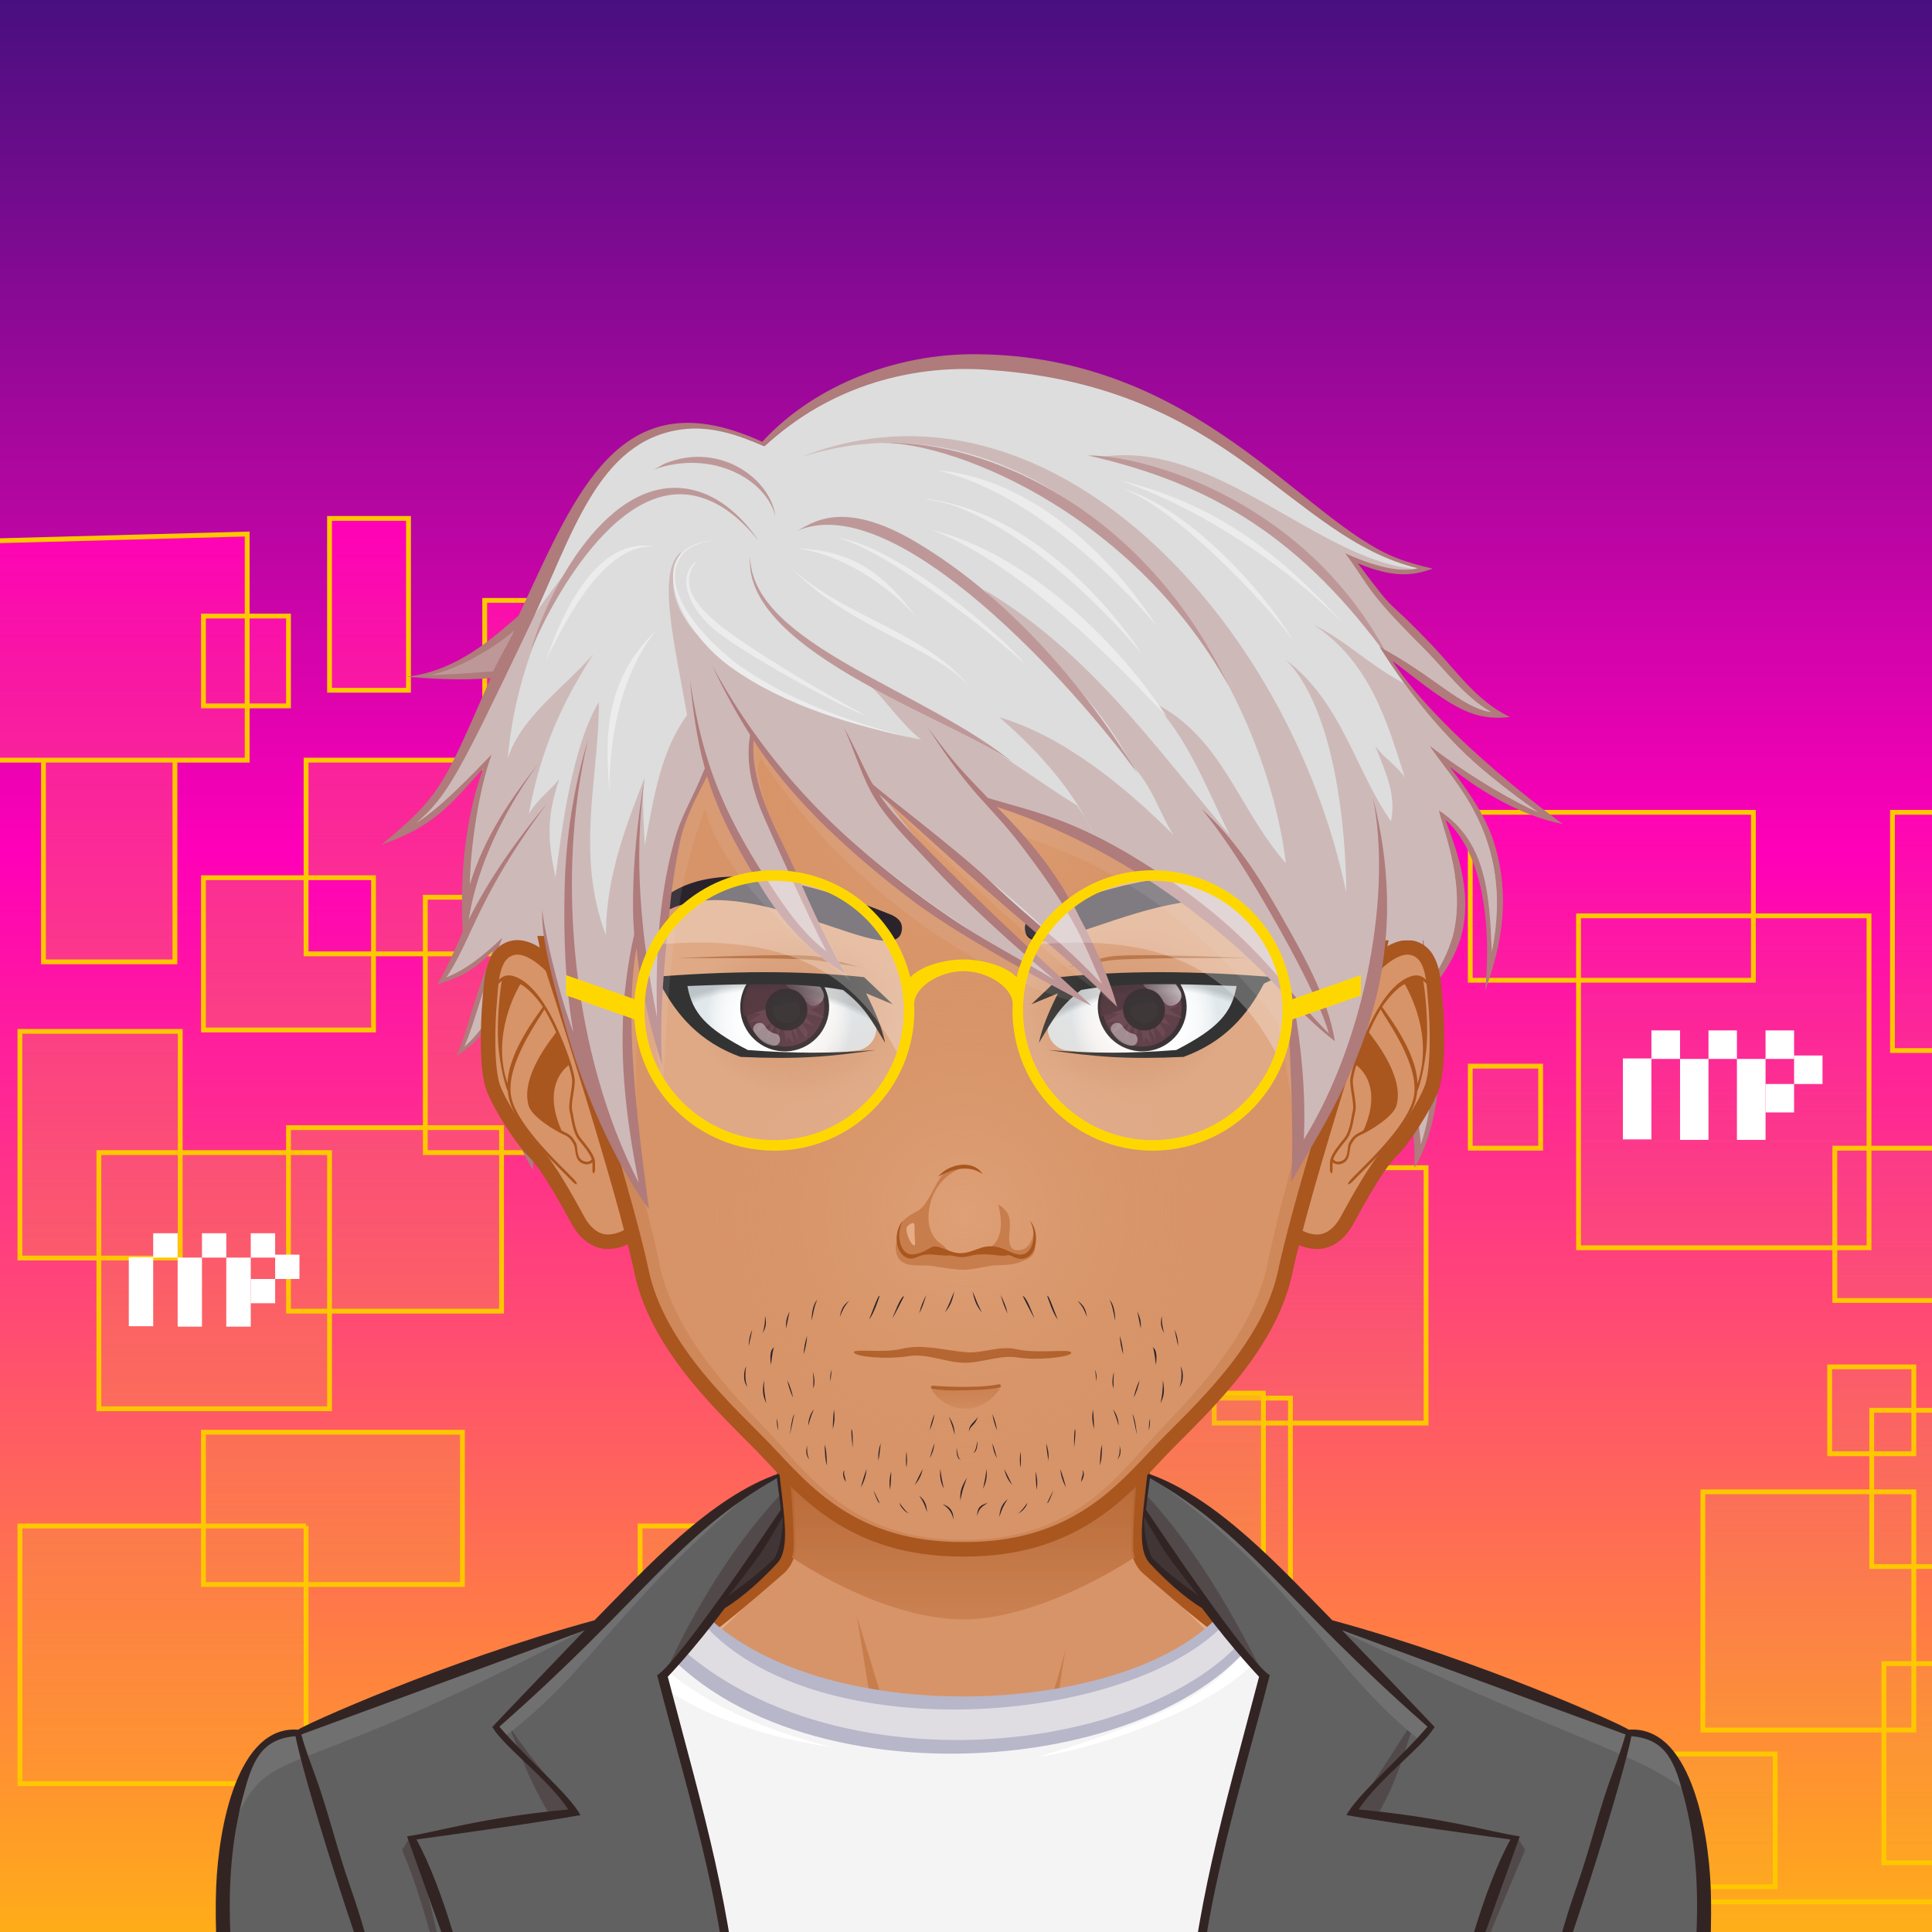 <svg width="600" height="600" viewBox="0 0 600 600" fill="none" xmlns="http://www.w3.org/2000/svg">
<rect x="0" y="0" width="600" height="600" fill="#808080" stroke="none"/>
<g clip-path="url(#clip0)">
<path d="M675 675H-75V-75H675V675Z" fill="url(#paint0_linear)"/>
<path d="M360.996 403.874H308.184V356.576H360.996V403.874ZM414.113 320.069H340.054V380.225H414.113V320.069ZM377.082 441.95H442.881V362.639H377.082V441.95ZM400.757 434.192H334.59V491.191H400.757V434.192ZM580.44 284.416H490.23V387.501H580.44V284.416ZM478.458 331.108H456.605V356.576H478.458V331.108ZM544.531 252.277H456.605V304.426H544.531V252.277ZM442.881 270.468H395.532V335.958H442.881V270.468ZM334.59 275.32H308.184V303.213H334.59V275.32ZM299.325 320.069H258.501V382.71H299.325V320.069V320.069ZM347.338 441.95H275.708V521.511H347.338V441.95ZM308.184 576.086H388.617V528.788H308.184V576.086ZM500.311 557.894H443.791V599.129H500.313V557.894H500.311ZM637.361 516.659H585.062V578.511H637.361V516.659ZM551.302 544.718H506.381V585.953H551.302V544.718ZM594.357 463.296H528.843V537.278H594.357V463.296ZM610.791 590.639H528.843V644H610.791V590.639ZM340.054 557.894H251.187V637.937H340.052V557.894H340.054ZM630.216 356.576H569.818V403.874H630.216V356.576ZM594.357 424.49H568.208V451.477H594.357V424.49ZM251.187 474.697H300.975V404.294H251.187V474.697ZM321.764 249.852L232 252.277V320.069H321.764V249.852ZM646 252.277H587.725V326.256H646V252.277ZM371.858 245H347.338V298.361H371.858V245ZM641.143 437.983H581.281V486.494H641.143V437.983Z" fill="url(#paint1_linear)" stroke="#FFC700" stroke-width="1.5"/>
<path d="M115.996 319.874H63.184V272.576H115.996V319.874ZM169.113 236.069H95.054V296.225H169.113V236.069ZM132.082 357.95H197.881V278.639H132.082V357.95ZM155.757 350.192H89.59V407.191H155.757V350.192ZM335.44 200.416H245.23V303.501H335.44V200.416ZM233.458 247.108H211.605V272.576H233.458V247.108ZM299.531 168.277H211.605V220.426H299.531V168.277ZM197.881 186.468H150.532V251.958H197.881V186.468ZM89.59 191.32H63.184V219.213H89.59V191.32ZM54.325 236.069H13.501V298.71H54.325V236.069V236.069ZM102.338 357.95H30.708V437.511H102.338V357.95ZM63.184 492.086H143.617V444.788H63.184V492.086ZM255.311 473.894H198.791V515.129H255.313V473.894H255.311ZM392.361 432.659H340.062V494.511H392.361V432.659ZM306.302 460.718H261.381V501.953H306.302V460.718ZM349.357 379.296H283.843V453.278H349.357V379.296ZM365.791 506.639H283.843V560H365.791V506.639ZM95.054 473.894H6.187V553.937H95.052V473.894H95.054ZM385.216 272.576H324.818V319.874H385.216V272.576ZM349.357 340.49H323.208V367.477H349.357V340.49ZM6.187 390.697H55.974V320.294H6.187V390.697ZM76.764 165.852L-13 168.277V236.069H76.764V165.852ZM401 168.277H342.725V242.256H401V168.277ZM126.858 161H102.338V214.361H126.858V161ZM396.143 353.983H336.281V402.494H396.143V353.983Z" fill="url(#paint2_linear)" stroke="#FFC700" stroke-width="1.5"/>
<rect x="504" y="328.706" width="8.861" height="25.142" fill="white"/>
<rect x="521.753" y="328.857" width="8.831" height="25.142" fill="white"/>
<rect x="512.861" y="320" width="8.892" height="8.858" fill="white"/>
<rect x="539.416" y="328.857" width="8.892" height="25.142" fill="white"/>
<rect x="530.584" y="320" width="8.831" height="8.858" fill="white"/>
<rect x="548.308" y="320" width="8.861" height="8.858" fill="white"/>
<rect x="557.169" y="327.792" width="8.831" height="8.858" fill="white"/>
<rect x="548.308" y="336.65" width="8.861" height="8.827" fill="white"/>
<rect x="40" y="390.425" width="7.575" height="21.445" fill="white"/>
<rect x="55.176" y="390.555" width="7.549" height="21.445" fill="white"/>
<rect x="47.575" y="383" width="7.601" height="7.555" fill="white"/>
<rect x="70.274" y="390.555" width="7.601" height="21.445" fill="white"/>
<rect x="62.726" y="383" width="7.549" height="7.555" fill="white"/>
<rect x="77.876" y="383" width="7.575" height="7.555" fill="white"/>
<rect x="85.451" y="389.646" width="7.549" height="7.555" fill="white"/>
<rect x="77.876" y="397.202" width="7.575" height="7.529" fill="white"/>
<path d="M164.35 359.229C154.494 335.917 155.946 326.284 158.572 308.06C154.048 312.96 151.34 319.533 143.957 325.613C144.53 321.246 153.251 295.921 153.943 294.061C145.575 301.69 140.949 303.316 136.943 304.886C139.647 300.852 141.441 296.162 145.433 287.615H170.532C171.035 296.935 172.853 308.447 175.566 318.56C174.131 319.511 170.361 325.483 164.35 359.229ZM427.45 291.159C427.348 299.517 424.528 315.181 421.119 325.707C422.872 326.885 424.914 328.261 424.47 327.904C437.425 338.306 439.509 340.102 440.828 357.046C450.241 336.734 442.256 310.659 441.784 291.162H427.45V291.159ZM441.801 291.159H451.469C450.202 295.446 447.255 301.583 444.019 305.6C442.805 300.887 442.136 294.179 441.801 291.159Z" fill="#CEB9B9"/>
<path d="M155.972 291.238C148.573 310.679 148.137 315.533 144.219 325.069C150.423 319.957 155.075 309.871 159.24 307.174C158.522 313.748 155.104 327.028 158.914 341.571C160.35 347.079 162.179 352.413 164.38 357.616C164.946 349.865 166.1 327.289 173.26 320.432C168.34 333.385 165.532 350.323 165.532 363.537C151.577 339.22 154.779 325.874 158.065 308.915C152.97 314.728 151.533 321.999 141.758 327.921C145.089 320.889 146.158 312.529 153.057 295.396C147.332 301.121 143.478 303.407 135.837 305.671C138.706 300.923 141.232 294.904 143.45 290.01H145.806C143.631 294.699 141.384 299.428 138.645 303.516C144.371 301.274 149.855 297.094 155.972 291.238ZM421.119 325.707C421.589 326.031 424.768 328.215 426.196 329.469C432.152 334.698 439.833 339.47 439.297 362.734C449.188 345.649 447.905 320.36 444.825 306.588C449.216 301.866 452.181 296.047 453.694 291.144L451.075 291.12C449.808 295.407 447.472 300.568 444.237 304.585C443.018 299.872 442.354 294.616 442.019 291.597L441.784 291.161C442.256 310.659 448.565 333.805 441.255 355.419C439.935 338.475 436.008 335.388 421.119 325.707Z" fill="#AF7B7B"/>
<path d="M506.928 563.68C502.147 553.348 489.087 538.037 474.577 533.807C456.64 528.575 416.152 522.251 401.139 518.735C389.104 515.913 364.865 494.147 356.37 486.841C354.846 485.535 353.598 482.838 353.568 480.833C353.265 457.181 362.701 394.352 362.701 394.352H299.201H235.703C235.703 394.352 245.138 457.179 244.831 480.833C244.807 482.838 243.553 485.535 242.034 486.841C233.539 494.147 209.3 515.913 197.265 518.735C182.25 522.251 141.761 528.791 123.827 534.022C109.312 538.25 96.257 553.346 91.476 563.678C83.403 581.112 81.496 612.661 81.496 639.874H299.201H516.905C516.905 612.663 514.996 581.114 506.928 563.68Z" fill="#D79468"/>
<path d="M427.986 529.457C480.979 537.168 503.281 548.415 510.265 639.879H516.905C516.905 612.666 514.996 581.116 506.927 563.682C502.147 553.35 489.087 538.039 474.577 533.809C456.64 528.578 416.151 522.253 401.138 518.737C389.104 515.916 361.425 492.463 354.021 483.143C361.335 493.383 381.867 517.115 399.856 523.331C408.462 526.305 415.629 527.659 427.986 529.457ZM198.547 523.331C216.536 517.118 237.065 493.383 244.382 483.143C236.98 492.46 209.301 515.916 197.265 518.737C182.252 522.253 141.763 528.793 123.826 534.024C109.316 538.252 96.256 553.348 91.475 563.68C83.407 581.114 81.498 612.664 81.498 639.877H88.138C95.079 548.998 117.474 537.157 170.417 529.455C182.772 527.659 189.941 526.305 198.547 523.331Z" fill="#E6AC86"/>
<path d="M289.721 558.982C289.721 558.982 278.675 555.479 274.301 553.803C251.553 545.075 177.651 539.419 177.651 539.419C177.651 539.419 255.489 542.508 272.666 545.469C271.669 535.091 266.098 501.919 266.098 501.919C266.098 501.919 277.308 538.526 280.051 547.761C281.518 552.699 289.721 558.982 289.721 558.982ZM313.231 556.06C313.037 556.219 312.815 556.426 312.574 556.644C312.82 556.459 313.042 556.265 313.231 556.06ZM289.721 558.982C289.721 558.982 296.019 565.496 299.185 565.578C303.343 565.689 309.696 559.267 312.576 556.644C309.822 558.727 303.522 559.672 301.016 559.77C298.12 559.881 289.721 558.982 289.721 558.982ZM335.478 542.613C332.115 543.153 325.93 544.33 325.93 544.33L330.909 511.914C329.502 518.6 321.169 547.206 313.231 556.06C317.389 552.542 326.637 550.855 331.353 550.174C353.637 546.943 353.628 546.945 420.747 539.419C420.747 539.419 357.458 539.082 335.478 542.613Z" fill="#C87D4D"/>
<path d="M506.928 563.68C502.147 553.348 489.087 538.037 474.577 533.807C456.64 528.575 416.152 522.251 401.139 518.735C389.104 515.913 364.865 494.147 356.37 486.841C354.846 485.535 353.598 482.838 353.568 480.833C353.265 457.181 362.701 394.352 362.701 394.352H299.201H235.703C235.703 394.352 245.138 457.179 244.831 480.833C244.807 482.838 243.553 485.535 242.034 486.841C233.539 494.147 209.3 515.913 197.265 518.735C182.25 522.251 141.761 528.791 123.827 534.022C109.312 538.25 96.257 553.346 91.476 563.678C83.403 581.112 81.496 612.661 81.496 639.874H299.201H516.905C516.905 612.663 514.996 581.114 506.928 563.68Z" stroke="#A9561F" stroke-width="4.5"/>
<path d="M245.9 483.726C261.094 493.609 281.401 502.914 299.205 502.914C316.247 502.914 336.966 493.533 352.451 483.606C352.135 482.674 351.944 481.729 351.931 480.854C351.656 459.351 359.213 406.789 360.804 395.986H237.597C239.186 406.791 246.745 459.351 246.466 480.852C246.455 481.753 246.246 482.748 245.9 483.726Z" fill="url(#paint3_linear)"/>
<path d="M174.608 642.008L177.489 509.53C177.489 509.53 199.681 504.116 213.704 495.787C251.793 543.579 364.902 533.522 384.245 494.437C387.486 495.58 390.169 497.043 393.523 498.166C404.409 505.538 413.58 507.95 413.58 507.95L415.616 642.241C384.515 642.65 174.608 642.008 174.608 642.008Z" fill="#F5F4F5"/>
<path d="M416.792 515.626C407.57 514.061 400.222 511.932 396.214 507.911C384.582 529.736 337.95 543.566 322.51 545.593C367.257 531.93 386.054 522.053 393.478 498.606C397.81 503.794 407.676 506.332 420.283 508.485L416.792 515.626ZM196.161 508.39C199.326 507.71 200.907 505.703 204.048 504.922L200.722 500.857C193.943 505.721 181.192 508.052 166.107 510.488L166.516 518.626C175.129 516.906 183.534 514.734 191.398 511.392C207.688 529.864 233.127 538.951 259.017 542.713C226.54 534.908 207.917 521.735 196.161 508.39Z" fill="white"/>
<path d="M381.626 498.972C368.718 523.705 271.163 552.516 216.151 500.857C212.731 502.196 202.499 505.396 202.499 505.396C242.569 555.642 359.997 555.962 391.253 505.152C391.118 505.1 384.804 500.456 381.626 498.972Z" fill="#DFDDE2"/>
<path d="M384.123 494.152C362.163 534.59 247.888 540.314 213.793 495.513C201.34 498.9 189.369 506.128 177.314 507.937L174.608 642.008L415.614 642.241L413.752 506.424C406.418 504.885 399.599 500.465 393.606 497.946C390.293 496.555 387.48 495.304 384.123 494.152ZM212.968 496.864C243.235 547.124 362.786 537.042 385.867 497.08C388.666 498.166 389.383 498.595 392.629 499.655C368.72 545.826 250.454 560.541 202.083 502.153C202.422 502.065 209.557 498.044 212.968 496.864ZM199.681 504.116C238.788 562.997 367.88 553.875 394.708 501.314C398.563 504.343 404.57 507.822 411.985 509.446L415.599 638.065L175.303 638.1L179.448 511.181C185.509 508.135 195.24 505.888 199.681 504.116Z" fill="#B8B6C9"/>
<path d="M71.636 641.592C66.033 611.436 66.647 537.982 91.258 538.137C119.856 526.574 154.978 513.31 184.44 504.804C199.479 489.029 213.691 474.027 241.452 458.402C242.299 464.061 245.532 476.997 241.476 484.033C238.527 489.153 228.887 496.172 220.677 502.25C216.26 508.172 212.128 513.95 206.311 522.037C217.562 570.588 227.212 595.578 228.292 637.689C228.292 637.689 225.131 639.189 368.649 638.553C373.471 589.92 379.519 565.489 391.244 520.779C391.244 520.779 381.865 509.863 375.554 501.469C371.082 497.121 357.354 485.071 356.309 482.635C353.751 476.668 355.116 469.164 356.549 457.889C380.045 468.497 393.558 484.059 413.33 504.266C430.157 508.879 480.514 525.965 505.735 537.392C514.367 537.153 519.239 541.744 522.873 549.292C534.64 573.664 531.855 608.719 527.619 642.445C486.057 642.513 190.103 647.261 71.636 641.592Z" fill="#616161"/>
<path d="M242.325 464.195C242.673 466.525 242.987 468.734 243.22 470.816C242.745 471.395 205.749 521.656 205.479 522.031C214.57 501.351 227.576 479.922 242.325 464.195ZM355.919 464.195C355.573 466.525 355.518 468.734 355.285 470.816C355.76 471.395 392.145 519.732 392.413 520.108C382.779 500.842 370.668 479.922 355.919 464.195ZM440.726 531.843C431.408 545.408 429.418 550.091 419.219 563.534C421.55 563.534 425.312 563.895 427.644 563.895C435.621 550.213 435.636 543.248 440.726 531.843ZM450.274 630.3C458.532 610.924 465.37 593.919 473.654 574.515L470.939 570.13C464.04 590.061 456.718 610.314 450.274 630.3ZM170.859 563.895C173.191 563.895 176.953 563.534 179.287 563.534C169.087 550.091 167.097 549.25 157.782 535.685C162.867 547.091 162.883 550.213 170.859 563.895ZM127.564 570.13L124.85 574.515C133.135 593.919 135.223 610.924 143.483 630.3C137.037 610.314 134.463 590.061 127.564 570.13Z" fill="#524A4A"/>
<path d="M224.393 497.291C226.964 493.708 235.794 481.46 243.118 469.945C245.269 481.825 241.32 488.873 224.393 497.291ZM355.238 469.157C360.796 478.728 367.347 488.254 374.1 497.03C355.804 488.698 354.574 480.18 355.238 469.157Z" fill="#423535"/>
<path d="M356.496 458.269C356.513 458.137 356.533 458.013 356.546 457.891C395.935 479.659 418.757 512.36 445.254 536.737C444.279 538.306 442.58 539.334 441.581 540.884C413.835 519.771 400.648 487.849 356.496 458.269ZM237.668 459.713C204.939 477.593 158.768 532.333 154.248 536.495C155.224 538.071 155.753 537.751 156.752 539.299C184.5 518.188 192.074 497.291 237.668 459.713ZM505.734 537.394C503.557 535.655 452.079 515.539 413.014 504.806C486.376 540.29 512.259 545.179 525.069 557.754C524.235 555.579 522.535 536.926 505.734 537.394ZM184.814 504.414C155.372 512.935 117.676 526.398 91.255 538.139C79.578 538.369 71.209 555.403 69.418 573.154C85.663 536.552 77.636 561.159 184.814 504.414Z" fill="#707070"/>
<path d="M531.273 586.069C530.533 567.27 524.623 535.772 505.822 537.172C504.267 535.844 460.491 515.909 413.765 503.186C397.757 486.956 377.811 464.875 356.354 457.562C354.807 471.556 353.139 480.687 356.825 485.241C361.703 490.551 367.557 495.863 373.301 499.44C383.35 512.798 391.019 520.727 391.019 520.727C379.198 565.798 371.829 588.899 367.131 637.608H231.272C226.576 588.901 219.205 565.8 207.384 520.727C207.384 520.727 215.051 512.796 225.103 499.44C230.848 495.861 236.7 490.551 241.578 485.241C245.262 480.687 243.597 471.556 242.049 457.562C220.592 464.875 200.643 486.956 184.638 503.186C137.912 515.911 94.136 535.844 92.582 537.172C73.778 535.772 67.868 567.27 67.13 586.069C66.235 608.899 70.254 640.36 70.58 642.537H527.823C528.149 640.358 532.168 608.899 531.273 586.069ZM240.385 484.035C235.47 488.896 232.422 490.96 226.293 495.534C236.806 481.882 235.744 483.706 243.074 471.088C243.403 476.513 241.363 483.07 240.385 484.035ZM74.59 638.244C72.235 610.282 68.242 585.102 75.526 557.71C78.315 547.202 80.934 540.087 91.756 539.186C94.079 551.242 109.46 601.719 122.884 636.136C109.329 583.469 111.321 595.186 104.991 574.195C102.892 567.152 100.954 560.075 98.505 553.139C96.801 548.319 94.913 543.588 93.581 538.655L181.605 506.293C180.998 506.909 153.532 535.539 152.87 536.345C156.891 542.922 169.886 552.068 176.48 561.943C149.407 564.498 136.188 568.85 126.408 570.303C127.129 572.303 146.135 625.497 148.127 630.511C144.907 613.275 137.642 586.323 129.323 571.271C132.393 570.882 168.678 565.846 180.251 563.702C177.038 557.488 162.741 545.334 155.087 536.23C200.034 496.69 210.431 476.574 241.282 459.045C241.609 462.33 242.247 465.6 242.48 468.883C208.093 520.115 204.057 520.189 204.057 520.189C214.039 558.962 226.986 598.18 226.986 637.908L74.59 638.244ZM358.016 484.035C357.04 483.07 354.998 476.513 355.327 471.088C362.657 483.708 361.595 481.882 372.108 495.534C365.979 490.96 362.929 488.898 358.016 484.035ZM523.811 638.244L371.417 637.908C371.417 598.18 384.364 558.96 394.346 520.189C394.346 520.189 390.31 520.115 355.923 468.883C356.154 465.6 356.792 462.33 357.121 459.045C387.972 476.574 398.367 496.69 443.316 536.23C435.662 545.336 421.365 557.491 418.152 563.702C429.723 565.844 466.008 570.882 469.08 571.271C460.763 586.323 453.499 613.275 450.277 630.511C452.269 625.495 471.274 572.303 471.995 570.303C462.215 568.85 448.996 564.498 421.923 561.943C428.515 552.068 441.512 542.924 445.533 536.345C444.869 535.539 417.405 506.909 416.798 506.293C416.8 506.293 504.822 538.655 504.822 538.655C503.492 543.59 501.603 548.319 499.898 553.139C497.449 560.075 495.511 567.152 493.412 574.195C487.082 595.188 489.074 583.469 475.519 636.136C488.943 601.717 504.322 551.242 506.647 539.186C517.469 540.087 520.088 547.202 522.877 557.71C530.159 585.102 526.166 610.284 523.811 638.244Z" fill="#332424"/>
<path d="M180.924 312.375C177.691 307.015 167.149 292.348 159.086 294.405C152.528 296.086 152.613 305.227 152.106 310.635C151.366 318.568 151.096 332.388 153.249 337.996C155.319 343.38 161.87 353.784 165.937 357.753C170.942 362.619 178.934 378.126 179.918 379.735C181.466 382.277 184.57 385.917 189.333 385.63C196.019 385.227 201.795 378.91 202.32 375.866C205.152 359.342 189.338 326.321 180.924 312.375Z" fill="#D79468" stroke="#A9561F" stroke-width="4.5"/>
<path d="M177.721 345.024C177.41 343.798 177.736 341.73 178.056 339.736C178.346 337.918 178.618 336.2 178.453 334.986C177.823 330.436 174.284 321.793 171.974 317.108C169.311 311.717 165.009 304.927 159.61 303.177C157.381 302.452 155.911 303.318 155.062 304.196C154.435 304.84 154.294 305.6 154.499 305.691C154.705 305.781 155.167 305.151 155.842 304.561C156.395 304.078 154.736 304.474 155.842 304.561C155.396 306.825 153.959 318.281 154.949 326.643C155.729 333.222 157.235 338.136 157.699 338.872C157.766 339.647 157.88 340.406 158.047 341.142C160.229 350.743 174.414 363.298 177.715 366.875C178.324 367.535 178.964 367.926 179.121 367.765C179.278 367.604 178.901 366.953 178.296 366.289C175.035 362.736 160.943 350.221 158.835 340.959C156.599 331.132 167.352 316.561 169.065 313.479C169.938 314.926 170.681 316.315 171.251 317.473C171.702 318.381 172.196 319.446 172.71 320.597C171.702 322.204 161.567 333.936 164.145 343.328C165.099 346.792 172.466 351.257 175.315 352.478C176.883 353.153 177.471 354.159 178.154 355.321C178.947 356.68 178.226 360.174 180.832 361.284C181.363 361.511 181.842 361.602 182.267 361.602C183.003 361.602 183.56 361.319 183.971 360.984C184.015 361.574 184.013 362.331 183.991 363.032C183.965 363.942 184.093 364.358 184.313 364.376C184.537 364.395 184.77 363.997 184.799 363.098C184.836 361.987 184.829 360.614 184.631 359.954C184.045 358.019 182.262 355.831 180.371 353.517C178.511 351.242 178.204 346.922 177.721 345.024ZM157.625 336.514C152.513 321.442 160.418 307.714 161.565 305.646C163.768 306.514 167.143 310.42 168.578 312.688C167.533 314.502 157.838 326.375 157.625 336.514ZM181.143 360.531C178.783 359.525 179.606 356.212 178.844 354.906C178.152 353.726 177.438 352.506 175.625 351.727C175.233 351.557 174.8 351.3 174.355 351.004C168.517 337.779 174.993 331.999 176.617 330.817C177.116 332.432 177.486 333.914 177.654 335.105C177.802 336.194 177.525 337.931 177.26 339.607C176.926 341.687 176.585 343.84 176.94 345.233C177.471 347.308 177.834 351.699 179.75 354.046C181.45 356.127 183.196 358.273 183.793 360.024C183.536 360.372 182.728 361.208 181.143 360.531Z" fill="#A9561F"/>
<path d="M416.904 312.375C420.139 307.015 430.681 292.348 438.742 294.405C445.3 296.086 445.215 305.227 445.724 310.635C446.464 318.568 446.732 332.388 444.581 337.996C442.511 343.38 435.958 353.784 431.893 357.753C426.888 362.619 418.894 378.126 417.912 379.735C416.364 382.277 413.26 385.917 408.494 385.63C401.811 385.227 396.035 378.91 395.508 375.866C392.678 359.342 408.494 326.321 416.904 312.375Z" fill="#D79468" stroke="#A9561F" stroke-width="4.5"/>
<path d="M417.462 353.519C415.57 355.833 413.787 358.021 413.201 359.956C413.001 360.618 412.996 361.992 413.031 363.1C413.062 363.999 413.295 364.397 413.521 364.378C413.743 364.36 413.869 363.944 413.843 363.034C413.822 362.333 413.817 361.576 413.861 360.986C414.272 361.321 414.829 361.604 415.565 361.604C415.99 361.604 416.471 361.513 417.002 361.286C419.604 360.174 418.885 356.68 419.678 355.323C420.361 354.161 420.949 353.153 422.519 352.48C425.369 351.259 432.736 346.796 433.689 343.33C436.267 333.938 426.133 322.204 425.125 320.599C425.634 319.448 426.133 318.383 426.579 317.475C427.154 316.317 427.894 314.926 428.769 313.48C430.482 316.563 441.233 331.132 438.999 340.961C436.889 350.222 422.8 362.738 419.538 366.291C418.931 366.955 418.552 367.606 418.709 367.767C418.87 367.928 419.508 367.537 420.115 366.877C423.416 363.3 437.599 350.745 439.781 341.144C439.95 340.408 440.066 339.649 440.133 338.874C440.593 338.14 442.101 333.226 442.881 326.645C443.871 318.283 442.434 306.827 441.988 304.563C443.094 304.476 441.435 304.08 441.988 304.563C442.665 305.153 443.127 305.782 443.331 305.693C443.536 305.602 443.395 304.844 442.77 304.198C441.918 303.32 440.449 302.454 438.22 303.179C432.821 304.929 428.517 311.719 425.854 317.11C423.544 321.795 420.006 330.438 419.377 334.988C419.212 336.202 419.484 337.92 419.774 339.738C420.091 341.732 420.42 343.8 420.109 345.026C419.626 346.922 419.321 351.241 417.462 353.519ZM429.252 312.688C430.689 310.42 434.062 306.516 436.265 305.645C437.412 307.713 445.317 321.442 440.207 336.514C439.994 326.375 430.3 314.502 429.252 312.688ZM414.039 360.019C414.634 358.269 416.382 356.122 418.082 354.041C419.996 351.694 420.361 347.303 420.893 345.228C421.245 343.835 420.906 341.682 420.575 339.603C420.307 337.927 420.03 336.189 420.179 335.101C420.344 333.91 420.714 332.427 421.213 330.812C422.837 331.994 429.313 337.776 423.475 351C423.033 351.296 422.599 351.553 422.203 351.722C420.392 352.502 419.678 353.721 418.983 354.901C418.221 356.207 419.046 359.523 416.687 360.526C415.102 361.208 414.294 360.372 414.039 360.019Z" fill="#A9561F"/>
<path d="M299.205 130.642C226.017 130.757 166.579 190.878 166.693 264.95C166.712 276.713 168.225 288.118 171.051 298.986H171.053C171.079 299.104 193.453 367.419 199.242 394.896C204.423 419.492 227.454 439.442 237.819 450.315C249.727 462.815 264.612 481.309 299.205 481.146C333.796 481.309 348.683 462.815 360.591 450.315C370.956 439.442 393.987 419.492 399.168 394.896C404.957 367.419 427.333 299.106 427.355 298.986H427.359C430.185 288.118 431.7 276.713 431.717 264.95C431.833 190.878 372.393 130.757 299.205 130.642Z" fill="#D79468"/>
<path d="M372.066 152.839C403.86 177.215 424.601 217.033 424.533 262.029C424.516 273.791 423.088 285.199 420.414 296.065H420.41C420.386 296.182 399.227 364.493 393.75 391.968C388.849 416.568 367.068 436.514 357.262 447.391C346.001 459.892 331.922 478.386 299.207 478.222C266.491 478.386 252.412 459.892 241.15 447.391C231.349 436.514 209.565 416.568 204.665 391.968C199.187 364.493 178.028 296.182 178.002 296.065H178C175.327 285.197 173.896 273.791 173.879 262.029C173.814 217.033 194.554 177.215 226.348 152.841C190.379 176.878 166.625 218.113 166.697 264.95C166.717 276.713 168.23 288.118 171.055 298.986H171.058C171.084 299.104 193.457 367.419 199.246 394.896C204.427 419.492 227.458 439.443 237.823 450.315C249.732 462.815 264.616 481.309 299.209 481.146C333.8 481.309 348.687 462.815 360.595 450.315C370.96 439.443 393.991 419.492 399.173 394.896C404.961 367.419 427.337 299.106 427.359 298.986H427.363C430.189 288.118 431.704 276.713 431.722 264.95C431.789 218.113 408.035 176.876 372.066 152.839Z" fill="#CF885A"/>
<path d="M299.205 130.642C226.017 130.757 166.579 190.878 166.693 264.95C166.712 276.713 168.225 288.118 171.051 298.986H171.053C171.079 299.104 193.453 367.419 199.242 394.896C204.423 419.492 227.454 439.442 237.819 450.315C249.727 462.815 264.612 481.309 299.205 481.146C333.796 481.309 348.683 462.815 360.591 450.315C370.956 439.442 393.987 419.492 399.168 394.896C404.957 367.419 427.333 299.106 427.355 298.986H427.359C430.185 288.118 431.7 276.713 431.717 264.95C431.833 190.878 372.393 130.757 299.205 130.642Z" stroke="#A9561F" stroke-width="4.5"/>
<path d="M300.048 437.476C292.519 437.476 289.365 431.646 289.365 431.646L310.569 431.237C310.569 431.235 306.674 437.476 300.048 437.476Z" fill="url(#paint4_linear)"/>
<path d="M296.632 431.812C292.754 431.812 289.805 431.439 289.598 431.411C289.28 431.368 289.058 431.093 289.101 430.797C289.145 430.497 289.443 430.303 289.757 430.331C289.844 430.344 303.002 431.42 310.127 429.907C310.467 429.842 310.756 430.031 310.826 430.318C310.894 430.612 310.696 430.904 310.386 430.969C307.319 431.62 299.41 431.812 296.632 431.812ZM265.219 420.095C264.425 418.652 274.139 420.337 280.001 418.895C286.489 417.302 293.284 419.348 299.884 419.938C305.07 420.402 310.417 417.816 315.539 418.989C322.639 420.615 333.47 418.562 332.614 420.282C332.02 421.475 321.962 422.568 316.234 421.597C311.225 420.748 306.039 422.808 300.982 423.186C294.701 423.659 288.427 420.171 282.228 421.155C275.083 422.289 265.894 421.323 265.219 420.095Z" fill="#A9561F"/>
<path d="M265.354 326.356C267.894 326.319 270.215 324.897 271.393 322.646C272.584 320.399 272.453 317.678 271.053 315.558C269.185 312.734 266.558 309.967 262.702 306.599C243.607 304.829 229.951 304.415 211.74 306.016C213.592 315.753 218.397 320.345 230.874 326.846C244.343 327.906 254.112 327.795 265.354 326.356Z" fill="url(#paint5_radial)"/>
<path d="M256.287 316.171C254.395 323.121 247.23 327.216 240.268 325.306C233.313 323.399 229.202 316.211 231.098 309.259C232.988 302.304 240.17 298.209 247.126 300.12C254.077 302.025 258.181 309.214 256.287 316.171Z" fill="#38101C" stroke="#0A0003" stroke-width="1.5"/>
<path d="M242.086 304.905L241.746 304.298C240.553 304.772 239.404 305.266 238.317 305.793L239.123 307.74L239.021 308.865L235.916 307.039C234.902 307.602 233.961 308.19 233.047 308.789L233.055 308.809L231.991 310.006L233.691 311.745L231.401 312.995L232.267 314.425L236.31 314.828L232.52 317.399L236.576 317.175L234.438 320.861L239.439 317.835L238.093 322.981L240.986 318.226L241.544 323.327L242.38 318.816L243.148 318.723L244.237 323.839L244.568 322.304C245.005 322.191 246.131 323.837 246.56 323.721L245.288 318.157L248.079 323.721L246.947 317.95L250.383 322.413C250.507 322.374 250.809 320.562 250.931 320.525L248.793 317.327L252.679 318.501L250.348 315.975L248.475 314.425L256.282 316.173L251.935 313.524L255.007 312.268L248.356 311.595L254.933 308.108L248.981 309.627L247.378 308.758L246.984 307.988L247.097 306.146L247.23 303.122L244.513 307.907L244.274 304.404L243.932 303.488C243.388 303.677 242.854 303.862 242.33 304.065L242.086 304.905Z" fill="#471C29"/>
<path opacity="0.9" d="M256.434 310.004C245.022 310.524 239.22 312.965 230.948 315.732C229.354 308.702 233.774 301.716 240.81 300.136C247.846 298.555 254.843 302.972 256.434 310.004Z" fill="#290812"/>
<path opacity="0.8" d="M245.577 308.356C242.706 307.533 239.773 309.172 239.035 312.035C238.291 314.883 240.019 317.865 242.891 318.688C245.765 319.513 248.697 317.872 249.442 315.022C250.188 312.159 248.453 309.179 245.577 308.356Z" fill="black"/>
<path d="M245.577 308.356C242.706 307.533 239.773 309.172 239.035 312.035C238.291 314.883 240.019 317.865 242.891 318.688C245.765 319.513 248.697 317.872 249.442 315.022C250.188 312.159 248.453 309.179 245.577 308.356Z" stroke="#0A0003" stroke-width="2.25"/>
<path opacity="0.4" d="M234.174 320.465C235.508 322.583 237.278 324.179 239.786 324.71C242.673 325.322 243.002 321.481 240.936 321.042C239.368 320.711 238.376 319.942 237.557 318.642C236.059 316.263 232.972 318.558 234.174 320.465Z" fill="white"/>
<path d="M245.935 307.257C247.957 307.664 249.133 308.929 250.154 310.827C252.03 314.319 257.336 311.214 255.459 307.725C253.811 304.659 251.064 302.036 247.567 301.328C243.089 300.425 242.462 306.556 245.935 307.257Z" fill="url(#paint6_linear)"/>
<path d="M200.798 313.801C200.798 343.859 219.318 368.227 242.162 368.227C265.005 368.227 283.526 343.859 283.526 313.801C283.526 283.742 265.005 259.375 242.162 259.375C219.318 259.375 200.798 283.742 200.798 313.801ZM211.74 306.016C229.951 304.415 243.607 304.829 262.702 306.599C266.558 309.965 269.185 312.734 271.053 315.558C272.455 317.678 272.584 320.401 271.393 322.646C270.215 324.897 267.894 326.321 265.354 326.356C254.112 327.795 244.343 327.904 230.874 326.845C218.397 320.343 213.592 315.753 211.74 306.016Z" fill="#D79468"/>
<path d="M209.282 316.08C209.119 331.11 228.107 343.221 248.551 343.149C268.992 343.062 285.533 330.821 285.478 315.788C285.428 300.76 268.831 288.647 248.382 288.725C227.935 288.808 209.504 295.52 209.282 316.08ZM211.74 306.016C229.951 304.415 243.607 304.829 262.702 306.599C266.558 309.965 269.185 312.734 271.053 315.558C272.455 317.678 272.584 320.401 271.393 322.646C270.215 324.897 267.894 326.321 265.354 326.356C254.112 327.795 244.343 327.904 230.874 326.846C218.397 320.343 213.592 315.753 211.74 306.016Z" fill="url(#paint7_radial)"/>
<path d="M265.354 326.356C267.894 326.319 270.215 324.897 271.393 322.646C272.584 320.399 272.453 317.678 271.053 315.558C269.185 312.734 266.558 309.967 262.702 306.599C243.607 304.829 229.951 304.415 211.74 306.016C213.592 315.753 218.397 320.345 230.874 326.846C244.343 327.906 254.112 327.795 265.354 326.356Z" fill="url(#paint8_radial)"/>
<path d="M268.356 300.741C267.768 300.199 260.148 299.389 254.203 298.337C248.259 297.286 210.189 297.58 210.189 297.58C210.189 297.58 247.443 295.814 254.087 297.138C260.743 298.459 268.356 300.741 268.356 300.741Z" fill="#A9561F"/>
<path d="M274.894 323.889C270.377 316.369 268.583 312.782 261.823 307.452C248.68 305.066 233.434 305.449 213.486 306.222C215.025 314.645 219.297 319.411 232.226 326.09C246.734 327.22 258.39 327.168 271.981 326.09C257.715 328.217 247.524 329.046 229.964 328.228C217.4 323.639 210.203 315.42 205 305.467L201.018 303.551C227.31 301.361 248.804 301.42 268.341 303.455L277.215 311.883L268.977 308.486C272.077 314.728 273.838 319.004 274.894 323.889Z" fill="black"/>
<path d="M332.176 326.356C329.635 326.319 327.315 324.897 326.137 322.646C324.946 320.399 325.077 317.678 326.476 315.558C328.344 312.734 330.972 309.967 334.828 306.599C353.922 304.829 367.579 304.415 385.79 306.016C383.937 315.753 379.133 320.345 366.656 326.846C353.189 327.906 343.42 327.795 332.176 326.356Z" fill="url(#paint9_radial)"/>
<path d="M367.316 316.169C365.424 323.12 358.259 327.215 351.297 325.304C344.342 323.397 340.233 316.208 342.128 309.257C344.015 302.301 351.199 298.206 358.153 300.118C365.108 302.027 369.21 309.216 367.316 316.169Z" fill="#38101C" stroke="#0A0003" stroke-width="1.5"/>
<path d="M353.117 304.905L352.78 304.3C351.587 304.772 350.437 305.269 349.349 305.793L350.154 307.74L350.052 308.865L346.948 307.039C345.931 307.602 344.993 308.19 344.08 308.789L344.089 308.808L343.022 310.008L344.725 311.747L342.435 312.995L343.299 314.425L347.342 314.828L343.551 317.399L347.607 317.175L345.469 320.858L350.468 317.832L349.127 322.979L352.018 318.224L352.577 323.325L353.413 318.812L354.182 318.718L355.273 323.834L355.601 322.302C356.039 322.189 357.167 323.832 357.593 323.719L356.32 318.155L359.113 323.719L357.979 317.948L361.412 322.411C361.536 322.371 361.841 320.56 361.963 320.523L359.825 317.325L363.713 318.496L361.381 315.971L359.511 314.421L367.318 316.167L362.971 313.52L366.042 312.263L359.394 311.593L365.971 308.103L360.019 309.623L358.416 308.754L358.024 307.983L358.138 306.139L358.27 303.118L355.556 307.903L355.316 304.4L354.977 303.481C354.432 303.671 353.899 303.858 353.376 304.058L353.117 304.905Z" fill="#471C29"/>
<path opacity="0.9" d="M367.462 310.004C356.054 310.524 350.25 312.965 341.977 315.732C340.386 308.702 344.803 301.716 351.839 300.135C358.876 298.553 365.875 302.972 367.462 310.004Z" fill="#290812"/>
<path opacity="0.8" d="M356.609 308.356C353.737 307.533 350.805 309.174 350.067 312.035C349.32 314.883 351.049 317.865 353.92 318.688C356.798 319.513 359.729 317.872 360.471 315.022C361.218 312.159 359.48 309.179 356.609 308.356Z" fill="black"/>
<path d="M356.609 308.356C353.737 307.533 350.805 309.174 350.067 312.035C349.32 314.883 351.049 317.865 353.92 318.688C356.798 319.513 359.729 317.872 360.471 315.022C361.218 312.159 359.48 309.179 356.609 308.356Z" stroke="#0A0003" stroke-width="2.25"/>
<path opacity="0.4" d="M345.206 320.465C346.538 322.583 348.31 324.179 350.816 324.71C353.703 325.322 354.034 321.483 351.966 321.042C350.398 320.711 349.403 319.944 348.587 318.642C347.091 316.263 344.002 318.558 345.206 320.465Z" fill="white"/>
<path d="M356.966 307.256C358.989 307.663 360.164 308.926 361.185 310.825C363.062 314.317 368.37 311.212 366.491 307.722C364.843 304.657 362.098 302.034 358.599 301.326C354.121 300.425 353.492 306.555 356.966 307.256Z" fill="url(#paint10_linear)"/>
<path d="M355.37 259.375C332.526 259.375 314.006 283.742 314.006 313.801C314.006 343.859 332.526 368.227 355.37 368.227C378.214 368.227 396.734 343.859 396.734 313.801C396.734 283.742 378.214 259.375 355.37 259.375ZM366.656 326.845C353.187 327.906 343.418 327.795 332.176 326.356C329.635 326.319 327.315 324.897 326.137 322.646C324.946 320.399 325.077 317.678 326.476 315.558C328.344 312.734 330.972 309.967 334.828 306.599C353.922 304.829 367.579 304.415 385.79 306.016C383.94 315.753 379.135 320.343 366.656 326.845Z" fill="#D79468"/>
<path d="M349.148 288.723C328.699 288.645 312.101 300.758 312.051 315.786C311.997 330.821 328.538 343.062 348.978 343.147C369.423 343.221 388.411 331.11 388.248 316.078C388.028 295.52 369.597 288.808 349.148 288.723ZM366.656 326.845C353.187 327.905 343.418 327.794 332.176 326.355C329.635 326.318 327.315 324.897 326.137 322.646C324.946 320.399 325.077 317.678 326.477 315.557C328.344 312.734 330.972 309.967 334.828 306.599C353.923 304.829 367.579 304.415 385.79 306.015C383.94 315.753 379.135 320.342 366.656 326.845Z" fill="url(#paint11_radial)"/>
<path d="M332.176 326.356C329.635 326.319 327.315 324.897 326.137 322.646C324.946 320.399 325.077 317.678 326.476 315.558C328.344 312.734 330.972 309.967 334.828 306.599C353.922 304.829 367.579 304.415 385.79 306.016C383.937 315.753 379.133 320.345 366.656 326.846C353.189 327.906 343.42 327.795 332.176 326.356Z" fill="url(#paint12_radial)"/>
<path d="M330.045 300.741C330.633 300.199 338.252 299.389 344.198 298.337C350.141 297.286 388.211 297.58 388.211 297.58C388.211 297.58 350.958 295.814 344.313 297.138C337.658 298.459 330.045 300.741 330.045 300.741Z" fill="#A9561F"/>
<path d="M322.638 323.889C327.155 316.369 328.949 312.782 335.709 307.452C348.852 305.066 364.098 305.449 384.046 306.222C382.507 314.645 378.236 319.411 365.306 326.09C350.798 327.22 339.142 327.168 325.551 326.09C339.817 328.217 350.008 329.046 367.568 328.228C380.132 323.639 387.329 315.42 392.532 305.467L396.514 303.551C370.222 301.361 348.728 301.42 329.191 303.455L320.317 311.883L328.555 308.486C325.455 314.728 323.694 319.004 322.638 323.889Z" fill="black"/>
<path d="M388.459 376.88C388.536 426.129 348.637 466.126 299.336 466.194C250.043 466.274 210.016 426.412 209.94 377.152C209.863 327.908 249.762 287.754 299.061 287.676C348.356 287.6 388.388 327.625 388.459 376.88Z" fill="url(#paint13_radial)"/>
<path d="M380.839 246.312C380.839 291.401 344.289 327.951 299.202 327.951C254.114 327.951 217.561 291.401 217.561 246.312C217.561 201.223 254.114 164.673 299.202 164.673C344.289 164.673 380.839 201.223 380.839 246.312Z" fill="url(#paint14_radial)"/>
<path d="M197.204 292.024C218.415 259.118 276.646 303.231 279.971 289.431C280.621 286.664 279.084 285.044 276.566 284.006C246.912 272.019 207.666 261.946 197.204 292.024Z" fill="#2A232B"/>
<path d="M401.197 292.024C379.986 259.118 321.755 303.231 318.43 289.431C317.779 286.664 319.316 285.044 321.835 284.006C351.489 272.019 390.734 261.946 401.197 292.024Z" fill="#2A232B"/>
<path d="M320.743 387.45C321.156 386.336 321.411 385.171 321.605 384.002C321.677 383.571 321.106 381.979 321.056 382.484C320.836 384.533 319.724 387.409 317.573 388.038C315.106 388.754 313.691 387.916 313.467 385.487C313.241 383.037 314.114 379.785 313.23 377.508C312.655 376.036 311.366 374.839 310.042 374.011C311.04 378.452 311.834 384.252 307.587 387.431C307.95 387.864 308.281 388.069 308.603 388.156C308.27 388.212 307.933 388.284 307.587 388.439C305.908 389.205 299.78 390.648 297.999 389.869C297.579 389.684 296.645 389.538 295.474 389.425C294.686 388.739 293.247 386.947 292.574 386.534C289.929 384.899 288.544 382.029 288.381 378.975C288.026 372.542 291.37 365.379 298.963 362.586C291.174 360.4 290.116 373.173 285.013 376.023C281.961 377.728 279.046 379.243 279.1 383.053C279.118 384.313 279.27 386.142 279.84 387.672C278.924 386.386 278.319 385.223 278.231 386.251C277.487 394.913 285.899 392.529 289.208 393.126C291.94 393.62 296.636 394.31 298.916 394.351C301.391 394.395 305.138 393.531 307.582 393.126C309.949 392.732 314.081 393.206 317.12 391.841C318.914 391.034 321.487 390.509 321.487 387.028L320.612 387.738C320.656 387.64 320.706 387.548 320.743 387.45Z" fill="#C87D4D"/>
<path d="M278.828 381.992C279.154 380.947 279.636 379.9 280.417 379.11C279.043 381.494 278.852 384.903 280.086 387.38C281.604 390.426 284.31 389.784 286.902 388.606C289.495 387.431 289.489 386.564 292.184 387.461C294.28 388.156 295.966 389.192 298.273 389.187C300.738 389.183 302.577 388.162 304.87 387.45C307.652 386.623 310.001 387.097 312.618 388.273C315.078 389.381 317.899 390.777 319.804 388.018C321.487 385.519 321.306 381.657 319.841 379.11C323.129 382.467 322.334 392.037 316.042 390.831C315.178 390.657 313.652 389.605 312.883 389.81C311.49 390.191 309.738 389.825 308.331 389.693C305.773 389.449 303.553 389.457 301.121 390.071C300.187 390.289 299.229 390.415 298.271 390.407C297.128 390.391 295.97 389.823 294.884 389.891C291.836 390.078 290.564 389.425 287.503 389.621C284.897 389.788 283.247 392.081 280.663 390.006C278.379 388.095 278.029 384.701 278.828 381.992C278.512 383.063 278.995 381.461 278.828 381.992ZM301.837 363.139C303.05 363.389 304.151 363.938 305.17 364.628C302.142 359.819 294.435 361.563 291.37 365.379C294.505 363.714 298.247 362.342 301.837 363.139C300.677 362.88 302.418 363.263 301.837 363.139Z" fill="#A9561F"/>
<path d="M284.134 384.944C283.663 381.491 285.017 378.306 281.967 380.651C280.073 382.108 284.872 390.365 284.134 384.944Z" fill="#E6AC86"/>
<path d="M237.59 408.657C238.156 411.226 237.764 412.184 236.871 414.099C237.546 411.16 237.568 411.117 237.59 408.657ZM296.131 471.965C296.087 469.331 295.173 467.938 292.734 467.132C294.694 468.46 295.63 469.658 296.131 471.965ZM287.88 469.592C287.771 467.328 287.27 465.957 285.485 464.52C286.704 466.24 287.227 467.415 287.88 469.592ZM279.324 466.719C279.498 467.72 280.935 469.571 282.219 469.984C281.153 469.375 279.324 466.719 279.324 466.719ZM271.334 463.083C271.508 463.605 272.814 467.176 273.141 466.719C273.163 466.719 271.073 462.321 271.334 463.083ZM276.777 456.922C276.232 459.099 276.124 460.383 276.407 462.735C276.624 461.385 276.798 457.989 276.777 456.922ZM281.501 450.739C281.305 452.415 281.283 454.157 281.501 455.812C281.697 454.375 281.74 452.698 281.501 450.739ZM284.048 461.276C285.485 459.425 285.986 458.468 286.595 456.203C286.138 456.922 284.375 460.492 284.048 461.276ZM292.016 456.182C291.842 458.968 292.103 460.209 293.105 462.343C292.321 458.663 292.582 459.948 292.016 456.182ZM288.75 452.916C289.665 451.131 289.991 450.108 290.209 448.192C289.817 449.15 288.968 452.023 288.75 452.916ZM297.11 449.651C296.958 451 297.219 453.504 298.569 453.286C297.546 453.46 297.241 450.652 297.11 449.651ZM288.75 444.208C289.447 442.597 289.97 440.768 290.209 439.135C289.491 440.768 289.012 442.532 288.75 444.208ZM273.511 448.214C272.88 450.129 272.662 451.37 272.793 453.656C273.01 452.655 273.446 449.28 273.511 448.214ZM267.35 461.994C268.46 459.817 268.874 458.468 269.157 456.182C268.656 457.401 267.677 460.536 267.35 461.994ZM262.278 456.552C261.102 457.858 262.648 460.187 262.648 460.187C262.604 458.62 261.777 457.858 262.278 456.552ZM264.455 443.99C264.455 443.86 264.193 444.491 264.803 449.651C264.934 444.099 264.433 443.272 264.433 444.208C264.455 444.208 264.455 444.121 264.455 443.99ZM256.095 448.562C256.269 451.762 256.16 453.047 256.813 455.093C256.595 450.456 256.683 450.739 256.095 448.562ZM250.652 448.932C250.26 450.739 250.195 451.849 251.371 453.286C250.587 451.675 250.652 450.783 250.652 448.932ZM241.596 444.208C241.639 443.098 241.574 441.791 241.269 440.55C241.269 440.355 241.117 442.009 241.596 444.208ZM245.34 445.492L246.668 439.135C245.754 440.681 245.34 445.492 245.34 445.492ZM252.829 437.677C251.632 438.809 250.957 441.291 251.022 442.749C251.262 441.791 252.198 438.635 252.829 437.677ZM258.642 443.86C259.186 441.53 259.295 440.159 259.012 437.699C258.773 439.157 258.62 442.662 258.642 443.86ZM258.272 425.355C257.836 426.77 257.749 427.423 257.902 428.99C257.945 428.816 258.272 425.485 258.272 425.355ZM252.481 431.146C253.482 429.774 252.481 426.073 252.481 426.073C252.481 426.073 252.764 430.493 252.481 431.146ZM244.491 428.62C244.861 430.427 245.493 432.408 246.298 434.063C245.95 432.256 245.318 430.34 244.491 428.62ZM237.242 428.62C236.588 432.561 237.111 433.693 237.96 435.87C237.438 432.648 237.285 432.234 237.242 428.62ZM231.799 424.266C230.928 425.66 230.623 428.969 232.169 430.797C231.276 429.121 231.364 425.551 231.799 424.266ZM233.606 413.011C233.606 413.011 232.517 415.057 232.517 418.083C232.909 416.363 233.345 414.382 233.606 413.011ZM240.507 418.453C240.507 418.453 238.7 418.584 239.419 423.896C240.224 417.234 240.507 418.453 240.507 418.453ZM249.564 420.631C250.151 418.802 250.543 416.821 250.652 414.818C250.043 416.69 249.694 418.671 249.564 420.631ZM245.21 407.198C244.208 409.484 244.034 410.355 244.121 412.641L245.21 407.198ZM253.918 403.584C252.459 404.847 252.002 408.178 252.111 410.115C253.112 404.194 253.918 403.584 253.918 403.584ZM263.714 403.933C261.973 405.326 261.276 406.327 260.819 409.005C261.668 406.937 261.864 406.197 263.714 403.933ZM269.897 409.745C271.291 408.374 273.163 402.496 273.163 402.496C272.771 401.734 270.354 408.983 269.897 409.745ZM280.782 402.496C279.563 402.779 277.669 408.243 277.147 409.397C277.8 408.461 280.782 402.496 280.782 402.496ZM287.662 402.126C286.617 404.281 286.051 405.413 285.485 407.938C286.53 405.87 287.031 404.172 287.662 402.126ZM296.37 401.037C294.716 404.76 295.434 403.693 293.475 407.568C294.716 406.023 295.652 404.673 296.37 401.037ZM360.811 408.657C360.245 411.226 360.636 412.184 361.529 414.099C360.854 411.16 360.832 411.117 360.811 408.657ZM306.733 466.719C304.295 467.524 303.489 468.199 303.467 470.833C303.968 468.504 304.774 468.025 306.733 466.719ZM312.959 465.565C311.174 467.002 310.477 468.809 310.369 471.073C311.022 468.896 311.762 467.263 312.959 465.565ZM316.181 469.984C317.466 469.571 318.924 467.72 319.077 466.719C319.077 466.719 317.248 469.375 316.181 469.984ZM325.238 466.719C325.564 467.176 326.871 463.627 327.045 463.083C327.328 462.321 325.238 466.719 325.238 466.719ZM321.972 462.713C322.255 460.362 322.146 459.077 321.602 456.9C321.602 457.989 321.776 461.385 321.972 462.713ZM316.9 455.833C317.117 454.157 317.096 452.415 316.9 450.761C316.66 452.698 316.704 454.375 316.9 455.833ZM311.827 456.182C312.437 458.446 312.937 459.425 314.374 461.254C314.026 460.492 312.263 456.922 311.827 456.182ZM305.296 462.364C306.297 460.209 306.559 458.99 306.385 456.203C305.818 459.948 306.08 458.664 305.296 462.364ZM308.191 448.214C308.409 450.129 308.714 451.153 309.65 452.938C309.432 452.024 308.583 449.15 308.191 448.214ZM302.03 451.109C303.358 451.327 303.641 448.823 303.489 447.473C303.337 448.475 303.032 451.283 302.03 451.109ZM308.191 439.135C308.431 440.768 308.953 442.597 309.65 444.208C309.389 442.532 308.91 440.768 308.191 439.135ZM325.608 453.656C325.738 451.37 325.521 450.129 324.889 448.214C324.955 449.28 325.39 452.655 325.608 453.656ZM329.244 456.182C329.527 458.446 329.962 459.817 331.05 461.994C330.724 460.536 329.744 457.401 329.244 456.182ZM335.775 460.187C335.775 460.187 337.32 457.88 336.145 456.552C336.624 457.858 335.796 458.62 335.775 460.187ZM333.946 444.208C333.946 443.272 333.467 444.099 333.576 449.651C334.185 444.491 333.924 443.86 333.924 443.99C333.946 444.121 333.946 444.208 333.946 444.208ZM341.566 455.093C342.219 453.047 342.11 451.762 342.284 448.562C341.718 450.739 341.805 450.456 341.566 455.093ZM347.008 453.286C348.184 451.849 348.118 450.739 347.727 448.932C347.748 450.783 347.814 451.675 347.008 453.286ZM357.131 440.572C356.827 441.813 356.761 443.119 356.805 444.23C357.284 442.009 357.131 440.355 357.131 440.572ZM351.732 439.135L353.06 445.492C353.06 445.492 352.647 440.681 351.732 439.135ZM347.378 442.771C347.444 441.312 346.747 438.831 345.571 437.699C346.203 438.635 347.139 441.791 347.378 442.771ZM339.389 437.677C339.084 440.137 339.193 441.508 339.759 443.838C339.78 442.662 339.628 439.157 339.389 437.677ZM340.477 428.969C340.629 427.401 340.542 426.748 340.107 425.333C340.129 425.485 340.455 428.816 340.477 428.969ZM345.92 426.073C345.92 426.073 344.918 429.774 345.92 431.146C345.637 430.493 345.92 426.073 345.92 426.073ZM352.102 434.063C352.908 432.408 353.561 430.427 353.909 428.62C353.082 430.34 352.451 432.256 352.102 434.063ZM360.441 435.87C361.311 433.693 361.834 432.539 361.159 428.62C361.115 432.234 360.963 432.648 360.441 435.87ZM366.253 430.797C367.799 428.969 367.494 425.66 366.623 424.266C367.037 425.551 367.124 429.121 366.253 430.797ZM365.883 418.083C365.883 415.035 364.795 413.011 364.795 413.011C365.056 414.382 365.491 416.363 365.883 418.083ZM358.982 423.896C359.7 418.584 357.893 418.453 357.893 418.453C357.893 418.453 358.176 417.234 358.982 423.896ZM347.748 414.818C347.857 416.799 348.249 418.802 348.837 420.631C348.706 418.671 348.358 416.69 347.748 414.818ZM354.28 412.641C354.367 410.355 354.192 409.484 353.191 407.198L354.28 412.641ZM346.29 410.115C346.399 408.178 345.92 404.847 344.483 403.584C344.483 403.584 345.288 404.194 346.29 410.115ZM337.582 409.027C337.124 406.327 336.428 405.326 334.686 403.954C336.537 406.197 336.733 406.937 337.582 409.027ZM325.238 402.496C325.238 402.496 327.11 408.374 328.503 409.745C328.046 408.983 325.63 401.734 325.238 402.496ZM321.254 409.375C320.731 408.221 318.859 402.757 317.618 402.474C317.618 402.496 320.601 408.461 321.254 409.375ZM312.916 407.938C312.35 405.435 311.784 404.281 310.739 402.126C311.37 404.172 311.871 405.87 312.916 407.938ZM304.926 407.568C302.945 403.693 303.685 404.76 302.03 401.037C302.749 404.673 303.663 406.023 304.926 407.568ZM300.311 458.925C298.09 462.364 298.177 463.867 298.242 466.044C298.874 462.93 298.83 462.952 300.311 458.925ZM294.694 439.963C295.804 443.054 295.935 443.381 296.479 445.601C296.414 443.228 295.935 441.966 294.694 439.963ZM300.92 444.6C301.464 442.379 302.618 443.054 303.729 439.963C302.466 441.966 300.964 442.249 300.92 444.6Z" fill="#2A232B"/>
<path opacity="0.1" d="M207.333 191.309C227.443 172.173 304.321 189.652 327.5 191.83C349.579 193.532 378.717 125.78 422.428 299.548C422.33 307.905 419.621 322.696 416.341 333.222C416.025 333.002 415.718 332.769 415.402 332.556C415.402 332.556 416.53 339.647 402.211 363.884C402.971 346.308 399.573 333.638 396.786 317.264C362.587 273.752 330.628 263.548 306.308 255.97C322.636 275.03 338.788 292.522 345.854 311.624C316.146 290.776 275.301 248.742 275.301 248.742C275.301 248.742 278.357 258.983 335.576 311.626C311.753 305.791 267.335 281.844 236.223 235.534C230.244 245.33 263.218 302.574 264.148 304.766C247.465 291.516 224.789 272.903 218.963 251.167C218.963 251.167 215.543 259.969 213.168 269.966C206.902 296.443 206.846 329.358 205.703 337.726C202.078 318.74 201.512 297.49 201.518 297.767C193.017 336.721 200.606 363.936 200.752 373.362C189.436 350.645 177.667 323.515 174.242 298.18C174.247 298.18 199.537 187.826 207.333 191.309Z" fill="#DDDDDD"/>
<path d="M145.462 276.501C145.636 264.767 147.9 246.197 151.821 235.616C144.68 242.997 135.689 251.705 128.353 256.298C138.062 247.895 141.069 240.711 163.013 194.688C176.487 166.43 185.409 136.452 211.731 132.925C220.611 131.706 229.256 135.08 237.375 138.564C258.296 119.427 284.377 111.719 308.501 113.896C382.257 119.36 401.931 166.996 441.379 176.531C435.196 178.338 424.799 175.513 418.877 172.726C427.041 183.742 424.15 182.59 442.154 200.594C449.489 207.866 456.266 216.8 465.107 222.047C453.244 220.564 447.009 211.523 429.66 202.227C432.161 206.233 441.087 219.848 455.63 233.781C461.878 239.746 472.175 248.115 479.355 253.187C474.111 251.097 458.7 245.076 445.378 233.263C452.277 243.127 472.073 261.434 463.11 298.315C461.299 282.192 463.115 262.579 447.764 252.826C449.471 260.012 456.068 275.08 451.256 291.377H427.45C427.348 299.735 424.529 315.181 421.119 325.707C420.791 325.487 420.473 325.254 420.142 325.041C420.142 325.041 419.047 332.131 404.154 356.368C404.944 338.793 403.67 326.123 400.773 309.749C365.187 266.237 331.937 256.033 306.635 248.454C323.625 267.514 336.707 289.463 344.063 308.567C320.015 283.183 270.405 243.763 270.405 243.763C270.405 243.763 271.197 254.356 330.735 306.997C310.164 294.381 266.081 274.329 233.713 228.019C227.491 237.815 257.266 295.058 258.235 297.251C240.875 284.001 226.35 261.033 220.278 239.298C220.278 239.298 212.188 252.454 209.726 262.451C203.206 288.928 205.407 310.957 204.223 319.326C200.452 300.34 197.6 289.975 197.607 290.252C188.755 329.205 198.921 360.775 199.07 370.201C187.3 347.484 172.788 315.78 169.224 290.445H143.977C145.434 281.025 144.354 280.999 145.462 276.501Z" fill="#DDDDDD"/>
<path d="M131.054 209.927C139.351 209.557 143.847 210.143 153.6 209.359C155.058 206.028 159.56 197.276 161.084 193.967C153.467 200.716 137.651 209.252 131.054 209.927Z" fill="#BE9898"/>
<path d="M342.741 141.816C377.633 136.831 410.012 174.302 439.446 176.653C433.191 177.938 423.366 174.428 417.699 171.761C425.863 182.777 423.664 182.843 441.671 200.847C449.005 208.118 454.232 215.912 463.071 221.159C453.597 219.587 445.94 210.371 428.987 201.175C409.069 171.737 378.652 145.807 342.741 141.816ZM220.278 239.298C220.278 239.298 212.188 252.454 209.726 262.451C203.206 288.928 205.407 310.957 204.223 319.326C200.452 300.34 197.6 289.975 197.607 290.251C197.393 291.183 197.204 292.104 197.014 293.027C189.244 330.697 198.926 360.999 199.07 370.201C187.3 347.484 172.788 315.997 169.224 290.665H143.977C145.434 281.243 144.354 280.999 145.462 276.503C145.636 264.769 147.9 246.199 151.821 235.619C144.68 242.999 135.689 251.707 128.353 256.3C137.897 248.041 140.977 240.931 161.916 196.993C168.367 186.955 175.668 177.448 183.817 167.941C168.578 187.534 159.87 211.482 157.693 235.429C162.047 222.367 175.281 213.519 184.261 203.137C174.8 217.921 167.97 232.283 164.224 252.845C166.973 248.13 170.864 245.496 173.698 241.96C169.207 255.038 170.52 262.538 172.514 272.511C174.478 256.995 177.741 231.796 185.994 218.013C185.994 241.96 178.568 264.969 188.182 290.458C188.093 271.59 195.24 254.417 200.212 241.516C199.224 246.201 199.984 257.746 200.247 262.52C203.03 248.004 204.919 233.762 213.381 222.064C209.606 200.363 203.654 177.045 211.675 171.328C198.641 193.965 238.859 213.72 237.658 212.757C260.153 225.254 274.411 226.778 286.075 229.73C278.466 223.606 274.513 215.986 266.83 209.927C288.6 217.438 318.999 240.669 334.506 250.161C338.646 256.222 339.021 257.763 340.255 260.683C331.371 256.485 320.27 252.536 306.637 248.452C338.006 283.644 331.739 276.547 344.065 308.565C322.697 286.008 322.73 285.362 273.479 246.203C279.429 253.967 295.186 275.563 330.737 306.995C322.704 302.068 262.955 269.853 233.715 228.016C232.32 239.387 233.88 246.856 258.237 297.249C253.779 295.883 236.432 280.366 220.278 239.298ZM340.253 260.685C358.764 269.43 379.342 283.546 400.773 309.749C403.67 326.123 404.944 338.793 404.154 356.368C407.478 350.958 410.084 346.445 412.174 342.633C419.45 329.364 420.142 325.041 420.142 325.041C420.473 325.254 420.791 325.487 421.119 325.707C424.529 315.181 427.348 300.39 427.45 292.032H450.817C455.632 275.737 448.533 258.848 446.826 251.661C462.176 261.414 462.588 279.397 463.306 295.55C470.643 259.259 450.353 241.908 443.931 231.524C457.363 241.952 472.365 250.094 477.612 252.184C470.425 247.111 461.48 240.275 455.232 234.31C447.309 226.721 440.824 218.679 436.141 212.27C425.939 207.04 418.342 199.21 408.053 194.065C425.31 205.569 430.746 223.828 436.259 241.405C433.616 237.589 429.342 235.013 427.05 231.582C429.773 238.736 433.775 246.155 432 255.023C421.115 239.783 416.761 218.013 399.345 204.95C416.933 222.539 418.152 268.864 418.078 277.115C400.331 192.043 325.197 111.995 249.128 141.816C325.325 117.869 390.636 198.419 399.345 268.085C384.105 250.668 379.751 228.898 357.981 218.013C368.866 228.898 375.397 246.314 381.928 259.377C357.981 231.075 338.387 202.773 305.732 183.18C320.971 200.596 340.564 215.836 351.45 237.606C357.981 244.137 360.158 252.845 364.512 259.377C349.273 244.137 330.123 228.547 310.371 222.767C332.551 241.869 338.694 256.991 340.253 260.685Z" fill="#CEB9B9"/>
<path d="M337.878 141.444C355.93 141.381 406.505 155.582 431.695 205.012C404.709 167.547 376.951 150.29 337.878 141.444ZM381.591 213.023C353.394 153.964 300.696 135.784 272.453 137.608C292.859 136.298 350.374 157.202 381.591 213.023ZM240.814 160.45C239.488 148.97 223.931 137.179 206.926 143.787C205.466 144.355 204.181 145.391 202.727 145.918C221.293 139.211 238.261 149.181 240.814 160.45ZM235.587 167.867C230.643 160.8 223.953 154.284 215.321 152.197C189.081 145.853 169.449 184.704 164.907 202.092C165.48 199.909 187.975 147.518 216.061 154.054C224.162 155.902 230.436 161.656 235.587 167.867ZM232.962 172.885C230.504 203.218 300.178 224.627 315.461 237.554C288.261 214.545 233.38 200.34 232.962 172.885ZM353.176 240.108C347.405 230.457 323.433 191.675 284.906 168.601C261.009 154.289 251.732 162.932 247.186 165.039C278.118 150.727 334.786 214.617 353.176 240.108Z" fill="#BE9898"/>
<path d="M418.078 194.54C418.078 194.54 389.781 164.02 347.588 149.081C379.124 156.962 397.864 172.476 418.078 194.54ZM348.358 151.711C366.587 157.942 398.099 192.931 402.075 199.756C391.79 182.098 367.625 156.812 348.358 151.711ZM290.934 146.031C326.697 154.237 359.256 194.49 359.256 194.49C344.076 170.995 319.105 148.356 290.934 146.031ZM260.072 166.974C277.384 171.429 316.425 203.692 318.428 206.514C312.794 198.583 279 169.639 260.072 166.974ZM247.635 170.362C266.658 172.824 282.435 188.749 284.788 191.969C274.9 178.443 264.758 170.778 247.635 170.362ZM245.737 176.386C264.322 195.642 292.003 201.267 302.044 214.373C288.174 196.269 262.702 192.089 245.737 176.386ZM268.428 221.997C244.021 208.752 227.138 197.248 223.357 194.02C219.36 190.613 209.162 182.416 216.619 174.098C211.085 177.733 212.243 185.815 219.658 193.528C227.722 201.918 266.247 221.997 268.428 221.997C268.426 221.997 266.316 220.85 268.428 221.997ZM285.618 229.704C266.765 225.176 247.461 218.745 231.279 207.833C220.019 200.242 203.271 182.527 211.99 172.125C214.485 169.141 219.738 167.743 223.522 167.786C219.751 167.741 215.186 168.657 212.271 171.174C203.842 178.454 212.855 197.07 226.936 207.182C243.975 219.419 265.374 225.356 285.618 229.704ZM286.565 154.857C290.179 155.58 293.762 156.059 297.235 157.385C326.71 168.622 354.798 203.27 354.798 203.27C339.615 180.592 314.048 157.45 286.565 154.857ZM289.269 164.503C323.137 177.54 360.156 220.991 362.333 222.55C345.859 197.573 318.062 171.729 289.269 164.503ZM203.659 169.794C181.187 165.344 170.602 203.327 169.307 205.506C176.933 189.877 188.585 168.35 203.659 169.794ZM203.889 195.698C184.816 213.589 188.946 236.239 189.266 246.811C188.907 227.605 193.845 207.644 203.889 195.698Z" fill="#ECECEC"/>
<path d="M150.053 238.619C141.389 262.544 143.805 287.341 143.672 289.518C143.5 289.89 143.154 290.67 142.982 291.048C145.268 290.561 144.757 291.035 145.331 291.035C149.714 281.591 155.222 269.247 169.971 249.375C160.632 260.631 152.206 272.452 145.566 285.558C149.509 260.413 165.53 239.557 167.383 236.901C158.587 248.069 150.358 259.999 145.895 274.76C146.069 263.025 148.767 244.891 152.688 234.31C145.547 241.69 136.556 251.052 129.219 255.645C138.929 247.242 142.368 240.711 164.313 194.688C177.787 166.43 185.406 136.887 211.729 133.361C220.609 132.142 229.254 135.081 237.372 138.564C258.294 119.428 284.375 112.809 308.499 114.986C382.255 120.451 400.825 166.931 440.273 176.466C434.09 178.273 423.619 174.55 417.697 171.764C425.861 182.78 423.662 182.845 441.668 200.849C449.003 208.12 454.23 215.914 463.069 221.161C453.49 219.572 445.783 210.167 428.432 200.871C430.933 204.877 440.687 220.377 455.231 234.31C461.48 240.275 470.425 247.111 477.611 252.184C472.365 250.094 457.363 241.952 443.93 231.524C450.353 241.908 470.645 259.259 463.306 295.551C462.588 279.397 462.174 261.414 446.826 251.661C448.533 258.848 455.632 275.737 450.816 292.032H451.507H453.411C458.075 276.928 451.537 262.096 448.872 254.535C462.825 267.162 462.609 294.397 461.216 307.609C466.704 292.696 468.79 278.33 464.395 263.004C461.935 254.383 456.775 246.763 451.419 239.688C451.049 239.187 450.655 238.686 450.285 238.185C460.496 246.371 473.19 253.599 485.357 255.907C485.357 255.907 448.197 229.303 432.433 205.268C436.352 208.077 441.686 212.54 446.889 216.045C454.4 221.161 460.321 223.752 468.964 222.663C458.689 217.939 451.918 207.881 444.692 200.348C428.648 183.498 435.2 192.903 421.703 174.964C432.588 179.405 438.355 178.97 444.932 176.597C441.229 175.726 437.356 174.703 433.872 173.353C404.678 162.054 371.933 110.262 302.727 110.001C278.997 109.892 253.437 119.079 236.719 137.192C233.824 135.864 230.885 134.732 227.924 133.774C190.348 121.692 177.482 156.241 161.002 191.27C154.732 196.473 142.562 208.556 126.106 210.167C134.096 210.733 142.521 211.43 152.361 210.602C137.949 243.389 137.167 246.959 118.464 262.307C134.466 256.753 139.538 250.396 150.053 238.619ZM159.785 195.709C158.261 199.018 154.625 205.157 153.166 208.488C143.413 209.272 141.084 209.337 132.789 209.707C139.386 209.033 152.165 202.458 159.785 195.709ZM168.443 282.321C168.443 286.348 173.062 307.5 178.048 320.541C175.479 305.715 174.978 290.236 175.372 275.215C175.764 259.692 178.202 244.475 182.644 229.606C172.368 272.319 177.919 327.856 198.382 367.349C194.226 346.646 191.807 325.681 194.441 304.607C195.051 299.73 195.878 294.897 196.966 290.108C196.966 290.108 194.964 271.886 200.21 241.516C196.638 266.705 199.122 291.218 204.042 315.993C203.563 297.967 204.477 279.789 209.093 262.285C211.616 252.706 214.402 249.702 218.889 238.599C216.427 229.673 215.164 220.486 214.296 211.299C218.497 239.23 226.05 255.166 241.182 277.808C245.669 284.491 250.326 290.63 256.77 295.551C252.242 287.626 237.264 253.969 236.371 251.705C233.388 244.15 231.581 236.335 232.955 228.236C228.514 221.27 224.617 213.955 221.068 206.488C232.452 227.605 247.278 246.132 265.35 261.98C274.689 270.188 284.636 277.764 294.87 284.796C305.409 292.045 316.728 297.706 327.591 304.368C313.397 292.481 299.311 279.549 289.689 269.078C283.854 262.721 277.04 256.298 272.338 249.027C267.657 241.778 265.633 233.483 261.932 225.733C265.611 232.068 268.245 238.839 270.966 243.432C271.641 244.564 296.697 263.374 307.737 273.867C321.757 287.169 328.963 291.632 342.245 305.652C336.169 292.198 334.58 285.689 318.012 263.722C307.084 249.223 302.577 248.418 288.015 225.733C291.779 230.892 295.589 235.899 299.923 240.602C302.187 243.062 304.495 245.435 306.824 247.83C320.344 251.879 332.862 254.187 353.977 267.292C390.271 289.825 397.956 306.566 412.694 320.935C410.082 311.857 402.07 296.661 394.886 284.143C388.333 272.713 381.127 260.892 373.137 251.182C383.241 260.239 390.706 271.799 397.368 283.49C404.378 295.855 412.193 309.157 414.564 323.351C409.973 319.825 405.834 315.884 401.787 311.726C404.223 325.507 405.553 339.875 404.92 353.874C424.548 321.91 432.209 276.536 426.362 247.662C441.477 306.704 413.896 343.844 400.982 367.13C401.983 352.892 400.546 319.278 399.436 309.656C394.625 303.649 360.441 267.012 309.546 250.571C318.515 259.54 326.372 268.858 332.579 279.982C338.261 290.215 343.682 300.926 346.947 312.703C335.409 301.165 322.828 290.672 310.506 280.026C297.835 269.075 285.6 257.646 272.974 246.652C276.389 251.768 280.419 256.601 305.148 280.723C318.189 293.458 338.522 311.833 338.958 312.312C336.781 311.484 300.293 292.522 283.182 279.547C265.286 265.984 246.128 248.829 234.024 229.889C232.959 242.973 240.688 256.993 244.692 265.44C249.046 274.605 255.531 290.694 262.607 302.363C251.634 295.918 243.34 286.797 236.656 275.933C229.714 264.656 223.463 253.749 219.588 241.035C216.323 247.523 212.752 254.01 211.228 261.173C209.617 268.705 208.553 276.303 207.81 283.966C206.352 299.358 204.697 315.164 205.59 330.642C201.802 318.734 198.906 306.825 197.665 294.351C193.964 315.076 197.467 345.468 201.538 375.511C190.329 360.226 180.856 338.153 175.435 318.255C171.867 305.106 167.833 290.942 168.443 282.321Z" fill="#AF7B7B"/>
<path opacity="0.2" d="M396.754 328.041C390.941 343.846 375.767 355.167 357.98 355.167C335.165 355.167 316.617 336.618 316.617 313.803C316.617 306.357 318.619 299.391 322.081 293.339C360.201 289.986 382.733 300.675 396.754 328.041ZM204.521 293.339C201.059 299.391 199.056 306.357 199.056 313.803C199.056 336.618 217.605 355.167 240.42 355.167C258.206 355.167 273.38 343.846 279.193 328.041C265.173 300.675 242.641 289.986 204.521 293.339Z" fill="white"/>
<path opacity="0.4" d="M322.081 293.339C329.222 280.864 342.611 272.439 357.98 272.439C380.796 272.439 399.344 290.987 399.344 313.803C399.344 318.81 398.408 323.6 396.754 328.041C382.733 300.675 360.201 289.986 322.081 293.339ZM279.193 328.041C280.848 323.6 281.784 318.81 281.784 313.803C281.784 290.987 263.235 272.439 240.42 272.439C225.05 272.439 211.639 280.886 204.521 293.339C242.641 289.986 265.173 300.675 279.193 328.041Z" fill="white"/>
<path d="M422.617 302.83L401.347 310.319C399.562 287.896 380.861 270.262 357.981 270.262C337.495 270.262 320.361 284.434 315.724 303.483C315.702 303.483 315.702 303.462 315.681 303.44C312.001 299.761 304.861 297.976 299.2 297.976C293.54 297.976 286.399 299.782 282.72 303.44C282.698 303.44 282.698 303.462 282.677 303.483C278.04 284.413 260.906 270.262 240.42 270.262C217.539 270.262 198.839 287.918 197.053 310.319L175.784 302.83V309.1L197.032 316.567C198.468 339.318 217.322 357.344 240.42 357.344C264.477 357.344 283.961 337.859 283.961 313.803C283.961 313.128 283.896 312.453 283.852 311.778C283.874 311.778 283.896 311.778 283.918 311.778C283.918 306.575 291.755 301.589 299.2 301.589C306.646 301.589 314.483 306.597 314.483 311.778C314.505 311.778 314.527 311.778 314.549 311.778C314.505 312.453 314.44 313.128 314.44 313.803C314.44 337.859 333.924 357.344 357.981 357.344C381.079 357.344 399.932 339.339 401.391 316.589L422.639 309.122V302.83H422.617ZM240.42 354.078C218.171 354.078 200.145 336.052 200.145 313.803C200.145 291.553 218.171 273.527 240.42 273.527C262.67 273.527 280.695 291.553 280.695 313.803C280.695 336.052 262.67 354.078 240.42 354.078ZM357.981 354.078C335.731 354.078 317.705 336.052 317.705 313.803C317.705 291.553 335.731 273.527 357.981 273.527C380.23 273.527 398.256 291.553 398.256 313.803C398.256 336.052 380.23 354.078 357.981 354.078Z" fill="#FFD700"/>
</g>
<defs>
<linearGradient id="paint0_linear" x1="300" y1="-75" x2="300" y2="675" gradientUnits="userSpaceOnUse">
<stop stop-color="#151371"/>
<stop offset="0.453" stop-color="#FF00B8"/>
<stop offset="0.969" stop-color="#FFC700"/>
</linearGradient>
<linearGradient id="paint1_linear" x1="439" y1="245" x2="439" y2="644" gradientUnits="userSpaceOnUse">
<stop stop-color="#FF00B8"/>
<stop offset="1" stop-color="#F0DB0A" stop-opacity="0"/>
</linearGradient>
<linearGradient id="paint2_linear" x1="194" y1="161" x2="194" y2="560" gradientUnits="userSpaceOnUse">
<stop stop-color="#FF00B8"/>
<stop offset="1" stop-color="#F0DB0A" stop-opacity="0"/>
</linearGradient>
<linearGradient id="paint3_linear" x1="299.201" y1="503.206" x2="299.201" y2="396.531" gradientUnits="userSpaceOnUse">
<stop stop-color="#C87D4D" stop-opacity="0.8"/>
<stop offset="0.7" stop-color="#A9561F"/>
</linearGradient>
<linearGradient id="paint4_linear" x1="299.201" y1="437.894" x2="299.201" y2="431.363" gradientUnits="userSpaceOnUse">
<stop offset="0.1" stop-color="#CF885A"/>
<stop offset="1" stop-color="#C87D4D"/>
</linearGradient>
<radialGradient id="paint5_radial" cx="0" cy="0" r="1" gradientUnits="userSpaceOnUse" gradientTransform="translate(241.972 316.285) rotate(180) scale(22.813)">
<stop stop-color="white"/>
<stop offset="0.544" stop-color="#FDFEFE"/>
<stop offset="0.74" stop-color="#F6F8F9"/>
<stop offset="0.879" stop-color="#EAEFF2"/>
<stop offset="0.992" stop-color="#D9E3E8"/>
<stop offset="1" stop-color="#D8E2E7"/>
</radialGradient>
<linearGradient id="paint6_linear" x1="261.102" y1="299.652" x2="248.04" y2="312.714" gradientUnits="userSpaceOnUse">
<stop stop-color="white"/>
<stop offset="1" stop-color="white" stop-opacity="0"/>
</linearGradient>
<radialGradient id="paint7_radial" cx="0" cy="0" r="1" gradientUnits="userSpaceOnUse" gradientTransform="translate(247.568 314.869) rotate(1.192) scale(36.285 29.027)">
<stop stop-color="#C87D4D"/>
<stop offset="0.7" stop-color="#C87D4D" stop-opacity="0.3"/>
<stop offset="1" stop-color="#D79468" stop-opacity="0"/>
</radialGradient>
<radialGradient id="paint8_radial" cx="0" cy="0" r="1" gradientUnits="userSpaceOnUse" gradientTransform="translate(249.375 348.079) rotate(-156.001) scale(56.528 39.003)">
<stop offset="0.95" stop-opacity="0"/>
<stop offset="1" stop-opacity="0.2"/>
</radialGradient>
<radialGradient id="paint9_radial" cx="0" cy="0" r="1" gradientUnits="userSpaceOnUse" gradientTransform="translate(355.56 316.285) scale(22.813)">
<stop stop-color="white"/>
<stop offset="0.544" stop-color="#FDFEFE"/>
<stop offset="0.74" stop-color="#F6F8F9"/>
<stop offset="0.879" stop-color="#EAEFF2"/>
<stop offset="0.992" stop-color="#D9E3E8"/>
<stop offset="1" stop-color="#D8E2E7"/>
</radialGradient>
<linearGradient id="paint10_linear" x1="367.778" y1="299.652" x2="354.715" y2="312.714" gradientUnits="userSpaceOnUse">
<stop stop-color="white"/>
<stop offset="1" stop-color="white" stop-opacity="0"/>
</linearGradient>
<radialGradient id="paint11_radial" cx="0" cy="0" r="1" gradientUnits="userSpaceOnUse" gradientTransform="translate(349.964 314.869) rotate(178.808) scale(36.285 29.027)">
<stop stop-color="#C87D4D"/>
<stop offset="0.7" stop-color="#C87D4D" stop-opacity="0.3"/>
<stop offset="1" stop-color="#D79468" stop-opacity="0"/>
</radialGradient>
<radialGradient id="paint12_radial" cx="0" cy="0" r="1" gradientUnits="userSpaceOnUse" gradientTransform="translate(348.155 348.08) rotate(-23.999) scale(56.528 39.003)">
<stop offset="0.95" stop-opacity="0"/>
<stop offset="1" stop-opacity="0.2"/>
</radialGradient>
<radialGradient id="paint13_radial" cx="0" cy="0" r="1" gradientUnits="userSpaceOnUse" gradientTransform="translate(299.201 376.937) scale(89.259)">
<stop stop-color="#E6AC86" stop-opacity="0.5"/>
<stop offset="0.9" stop-color="#D79468" stop-opacity="0"/>
</radialGradient>
<radialGradient id="paint14_radial" cx="0" cy="0" r="1" gradientUnits="userSpaceOnUse" gradientTransform="translate(299.2 246.314) scale(80.551)">
<stop stop-color="#E6AC86" stop-opacity="0.5"/>
<stop offset="0.9" stop-color="#D79468" stop-opacity="0"/>
</radialGradient>
<clipPath id="clip0">
<rect width="600" height="600" fill="white"/>
</clipPath>
</defs>
</svg>
